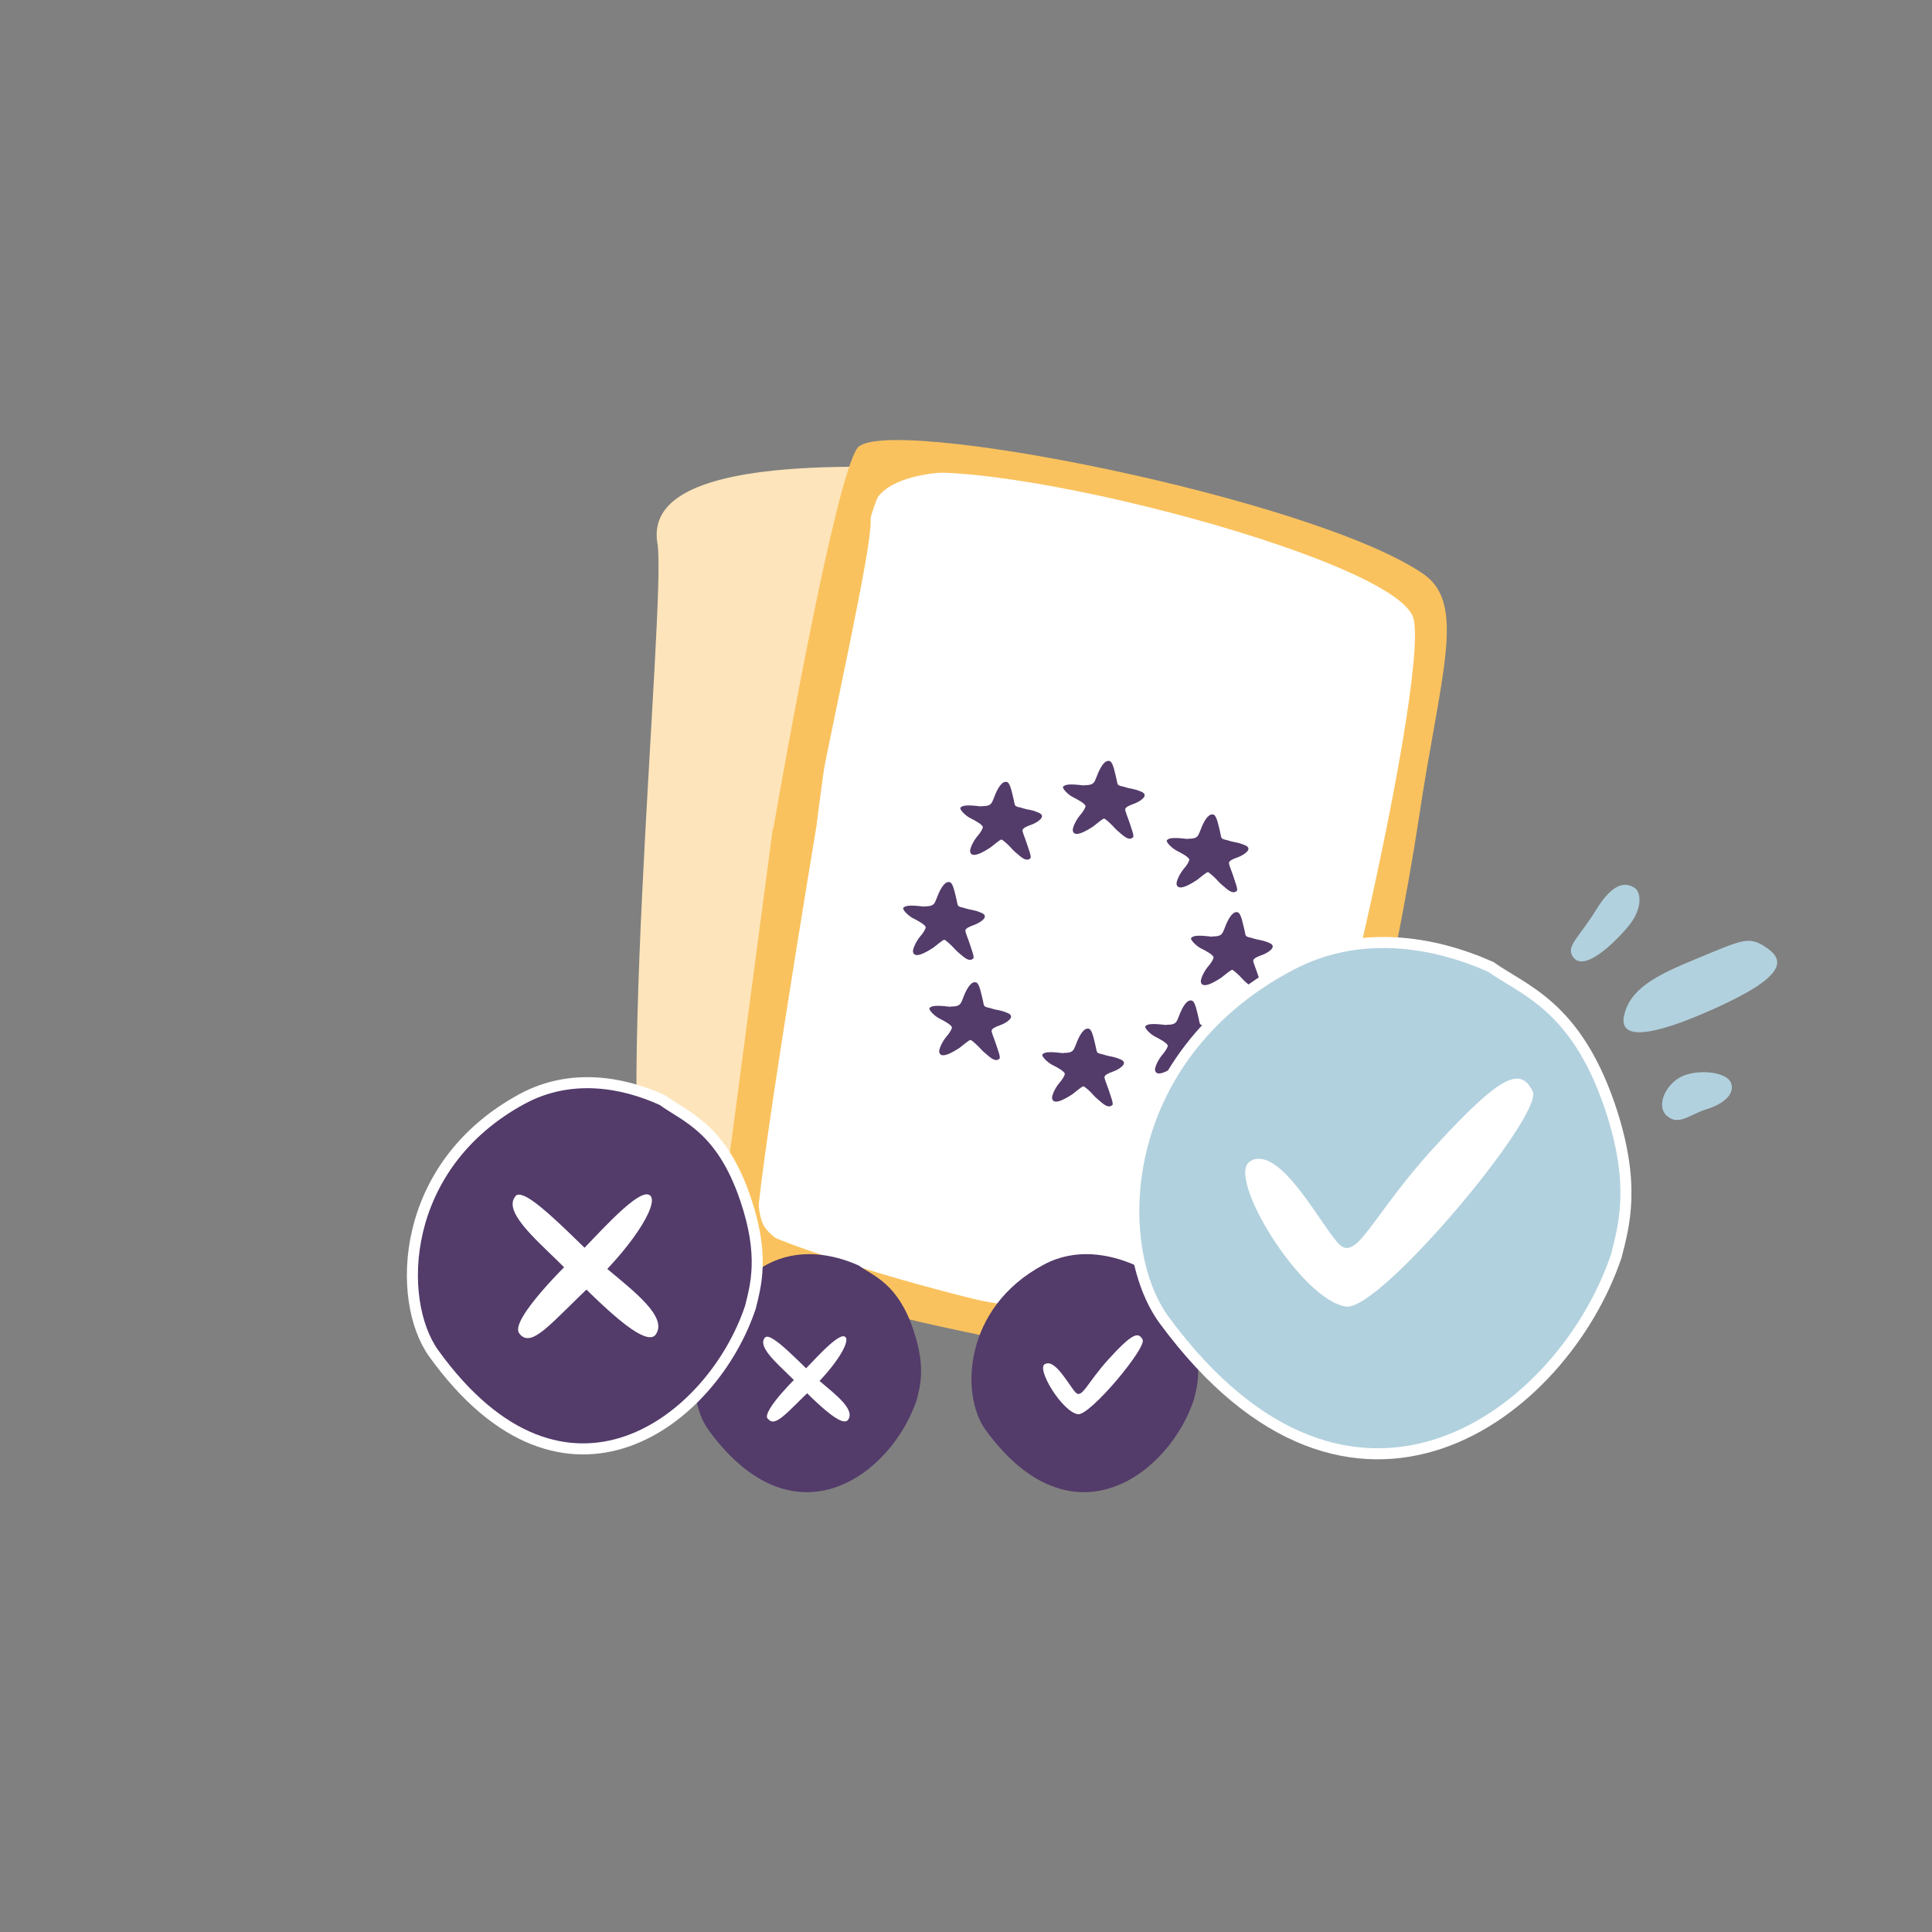 <?xml version="1.0" encoding="UTF-8"?>
<svg id="Design" xmlns="http://www.w3.org/2000/svg" version="1.1" viewBox="0 0 700 700">
    <rect x="0" y="0" width="700" height="700" fill="#808080" stroke="none"/>
    <defs>
        <style>
            .cls-1, .cls-2 {
            fill: #b2d1de;
            }

            .cls-1, .cls-3 {
            stroke: #fff;
            stroke-miterlimit: 10;
            stroke-width: 4px;
            }

            .cls-4 {
            fill: #fde4ba;
            }

            .cls-4, .cls-5, .cls-2, .cls-6, .cls-7 {
            stroke-width: 0px;
            }

            .cls-5, .cls-3 {
            fill: #533b6a;
            }

            .cls-8 {
            stroke: #fac25e;
            stroke-linecap: round;
            stroke-linejoin: round;
            stroke-width: 3.9px;
            }

            .cls-8, .cls-7 {
            fill: #fff;
            }

            .cls-6 {
            fill: #fac25e;
            }
        </style>
    </defs>
    <path class="cls-4"
        d="M448.6,346.7c-1.8,30.7-5.7,113.2-13.7,120.1-8,7-180.7,13.3-197.7-11.5-17-24.8,4.5-237.8,1-258.4-3.5-20.6,26.4-29.2,86.1-27.6,59.7,1.6,124.6,16.8,126.1,30.6s-1.8,146.8-1.8,146.8h0Z" />
    <path class="cls-8"
        d="M494,367.2c-6.3,30.1-27.8,108.6-36.7,114.4-8.9,5.7-169.4-10.2-182.6-37.2-13.2-27,39.2-234.6,38.8-255.5-.5-20.9,30.4-25,89.2-14.7,58.8,10.3,118,34.6,117.4,48.4s-26.2,144.7-26.2,144.7h0Z" />
    <path class="cls-6"
        d="M515.5,207.8c-40.5-27.5-195.9-58.1-204.9-45.4-7.9,11.3-26.2,113.5-30.4,137.8h-.2l-19,143.5s-6.4,18.2,80.1,37c93.7,20.4,105.9,15.8,122.5,3.4,16.6-12.3,42.7-135.5,50.5-187.8,7.8-52.2,17.5-77.6,1.4-88.5h0ZM451.9,475.7c-19.6,24.5-175.3-25.3-177.4-30.6s21.3-145.7,21.3-145.7c0,0,14.6-119.2,26.4-125.8,22.9-12.7,183.6,27.8,189.9,50.4,6.3,22.5-40.8,227.2-60.3,251.7h0Z" />
    <path class="cls-2"
        d="M570,346.8c4.2,5.9,16.5-6.7,20.6-12s4.4-11.4,1.5-13.2c-2.9-1.8-7.4-2.3-13.7,7.9-6.3,10.3-11.3,13.4-8.4,17.3h0Z" />
    <path class="cls-2"
        d="M588.5,367.7c2.3-9.4,10.9-14.1,26.8-20.6s18.3-8.2,24.8-3.7c6.5,4.5,7.2,10.2-18.4,21.8-25.6,11.6-35.3,11-33.2,2.5h0Z" />
    <path class="cls-2"
        d="M603.9,404.3c-4.2-4,0-12,5.9-14.5,6-2.5,15.9-1.4,17.4,2.6,1.5,4.1-3,7.7-8.9,9.5-5.9,1.8-10.2,6.2-14.3,2.4Z" />
    <g>
        <path class="cls-5"
            d="M355.5,292.1c4.1,0,3.7-1,5.2-4.5,1.1-2.5,2.6-4.9,4.3-4.2,1.1.5,1.8,4.4,2.3,6.4.5,2.2.1,2.3,2.5,2.8,3.4,1.1,3.2.5,6.4,1.8,3.5,1.4-.8,3.8-2.5,4.4-1.7.6-3,1.2-3.2,1.9-.2.6.9,2.9,1.6,5.1.5,1.7,1.8,4.8,1.2,5.2-.5.4-1.4,1.1-3.6-.7-1.7-1.4-2.4-2-3.3-3-.8-1-2.8-2.8-3.5-3.1-.4-.2-3,2.1-4.1,2.9-5.5,3.6-7,2.9-7.3,1.5-.2-.9,1-3.7,2.6-5.6,1.1-1.2,2-2.8,2-3.3,0-.9-3-2.5-4.2-3.1-1.6-.7-3.9-2.8-4-3.8.8-1.6,5.5-.8,7.8-.6h0Z" />
        <path class="cls-5"
            d="M334.8,328.4c4.1,0,3.7-1,5.2-4.5,1.1-2.5,2.6-4.9,4.3-4.2,1.1.5,1.8,4.4,2.3,6.4.5,2.2.1,2.3,2.5,2.8,3.4,1.1,3.2.5,6.4,1.8,3.5,1.4-.8,3.8-2.5,4.4-1.7.6-3,1.2-3.2,1.9-.2.6.9,2.9,1.6,5.1.5,1.7,1.8,4.8,1.2,5.2-.5.4-1.4,1.1-3.6-.7-1.7-1.4-2.4-2-3.3-3s-2.8-2.8-3.5-3.1c-.4-.2-3,2.1-4.1,2.9-5.5,3.6-7,2.9-7.3,1.5-.2-.9,1-3.7,2.6-5.6,1.1-1.2,2-2.8,2-3.3,0-.9-3-2.5-4.2-3.1-1.6-.7-3.9-2.8-4-3.8.8-1.6,5.5-.8,7.8-.6h0Z" />
        <path class="cls-5"
            d="M344.3,364.7c4.1,0,3.7-1,5.2-4.5,1.1-2.5,2.6-4.9,4.3-4.2,1.1.5,1.8,4.4,2.3,6.4.5,2.2.1,2.3,2.5,2.8,3.4,1.1,3.2.5,6.4,1.8,3.5,1.4-.8,3.8-2.5,4.4-1.7.6-3,1.2-3.2,1.9-.2.6.9,2.9,1.6,5.1.5,1.7,1.8,4.8,1.2,5.2-.5.4-1.4,1.1-3.6-.7-1.7-1.4-2.4-2-3.3-3s-2.8-2.8-3.5-3.1c-.4-.2-3,2.1-4.1,2.9-5.5,3.6-7,2.9-7.3,1.5-.2-.9,1-3.7,2.6-5.6,1.1-1.2,2-2.8,2-3.3,0-.9-3-2.5-4.2-3.1-1.6-.7-3.9-2.8-4-3.8.8-1.6,5.5-.8,7.8-.6h0Z" />
        <path class="cls-5"
            d="M385.2,381.5c4.1,0,3.7-1,5.2-4.5,1.1-2.5,2.6-4.9,4.3-4.2,1.1.5,1.8,4.4,2.3,6.4.5,2.2.1,2.3,2.5,2.8,3.4,1.1,3.2.5,6.4,1.8,3.5,1.4-.8,3.8-2.5,4.4s-3,1.2-3.2,1.9c-.2.6.9,2.9,1.6,5.1.5,1.7,1.8,4.8,1.2,5.2-.5.4-1.4,1.1-3.6-.7-1.7-1.4-2.4-2-3.3-3-.8-1-2.8-2.8-3.5-3.1-.4-.2-3,2.1-4.1,2.9-5.5,3.6-7,2.9-7.3,1.5-.2-.9,1-3.7,2.6-5.6,1.1-1.2,2-2.8,2-3.3,0-.9-3-2.5-4.2-3.1-1.6-.7-3.9-2.8-4-3.8.8-1.6,5.5-.8,7.8-.6h0Z" />
        <path class="cls-5"
            d="M392.7,284.5c4.1,0,3.7-1,5.2-4.5,1.1-2.5,2.6-4.9,4.3-4.2,1.1.5,1.8,4.4,2.3,6.4.5,2.2.1,2.3,2.5,2.8,3.4,1.1,3.2.5,6.4,1.8,3.5,1.4-.8,3.8-2.5,4.4s-3,1.2-3.2,1.9c-.2.6.9,2.9,1.6,5.1.5,1.7,1.8,4.8,1.2,5.2-.5.4-1.4,1.1-3.6-.7-1.7-1.4-2.4-2-3.3-3s-2.8-2.8-3.5-3.1c-.4-.2-3,2.1-4.1,2.9-5.5,3.6-7,2.9-7.3,1.5-.2-.9,1-3.7,2.6-5.6,1.1-1.2,2-2.8,2-3.3,0-.9-3-2.5-4.2-3.1-1.6-.7-3.9-2.8-4-3.8.8-1.6,5.5-.8,7.8-.6h0Z" />
        <path class="cls-5"
            d="M430.3,303.9c4.1,0,3.7-1,5.2-4.5,1.1-2.5,2.6-4.9,4.3-4.2,1.1.5,1.8,4.4,2.3,6.4.5,2.2.1,2.3,2.5,2.8,3.4,1.1,3.2.5,6.4,1.8,3.5,1.4-.8,3.8-2.5,4.4s-3,1.2-3.2,1.9c-.2.6.9,2.9,1.6,5.1.5,1.7,1.8,4.8,1.2,5.2-.5.4-1.4,1.1-3.6-.7-1.7-1.4-2.4-2-3.3-3s-2.8-2.8-3.5-3.1c-.4-.2-3,2.1-4.1,2.9-5.5,3.6-7,2.9-7.3,1.5-.2-.9,1-3.7,2.6-5.6,1.1-1.2,2-2.8,2-3.3,0-.9-3-2.5-4.2-3.1-1.6-.7-3.9-2.8-4-3.8.8-1.6,5.5-.8,7.8-.6h0Z" />
        <path class="cls-5"
            d="M439.1,339.3c4.1,0,3.7-1,5.2-4.5,1.1-2.5,2.6-4.9,4.3-4.2,1.1.5,1.8,4.4,2.3,6.4.5,2.2.1,2.3,2.5,2.8,3.4,1.1,3.2.5,6.4,1.8,3.5,1.4-.8,3.8-2.5,4.4-1.7.6-3,1.2-3.2,1.9-.2.6.9,2.9,1.6,5.1.5,1.7,1.8,4.8,1.2,5.2-.5.4-1.4,1.1-3.6-.7-1.7-1.4-2.4-2-3.3-3s-2.8-2.8-3.5-3.1c-.4-.2-3,2.1-4.1,2.9-5.5,3.6-7,2.9-7.3,1.5-.2-.9,1-3.7,2.6-5.6,1.1-1.2,2-2.8,2-3.3,0-.9-3-2.5-4.2-3.1-1.6-.7-3.9-2.8-4-3.8.8-1.6,5.5-.8,7.8-.6h0Z" />
        <path class="cls-5"
            d="M422.5,371.3c4.1,0,3.7-1,5.2-4.5,1.1-2.5,2.6-4.9,4.3-4.2,1.1.5,1.8,4.4,2.3,6.4.5,2.2.1,2.3,2.5,2.8,3.4,1.1,3.2.5,6.4,1.8,3.5,1.4-.8,3.8-2.5,4.4s-3,1.2-3.2,1.9c-.2.6.9,2.9,1.6,5.1.5,1.7,1.8,4.8,1.2,5.2-.5.4-1.4,1.1-3.6-.7-1.7-1.4-2.4-2-3.3-3s-2.8-2.8-3.5-3.1c-.4-.2-3,2.1-4.1,2.9-5.5,3.6-7,2.9-7.3,1.5-.2-.9,1-3.7,2.6-5.6,1.1-1.2,2-2.8,2-3.3,0-.9-3-2.5-4.2-3.1-1.6-.7-3.9-2.8-4-3.8.8-1.6,5.5-.8,7.8-.6h0Z" />
    </g>
    <path class="cls-5"
        d="M330.9,481.7c-5.7-16.7-14.3-19.3-19.8-23.2-9.6-4.3-22-6.4-33.3-.3-29.4,15.6-30.2,47.5-21.1,59.9,31.4,43.1,66.5,15.8,75.4-10.8,1.3-5,3.4-12.1-1.2-25.5h0Z" />
    <path class="cls-5"
        d="M431.3,481.7c-5.7-16.7-14.3-19.3-19.8-23.2-9.6-4.3-22-6.4-33.3-.3-29.4,15.6-30.2,47.5-21.1,59.9,31.4,43.1,66.5,15.8,75.4-10.8,1.3-5,3.4-12.1-1.2-25.5h0Z" />
    <path class="cls-7"
        d="M378.7,494.2c3.6-1.9,8.5,7.5,10.9,10.2s4.1-3.2,12.2-12.1c8.6-9.4,10.7-9.8,12.2-6.9,1.5,2.9-19,27.5-23.4,27-5.6-.7-15.3-16.5-12-18.2h0Z" />
    <g>
        <path class="cls-7"
            d="M277.2,484.6c2.3-2.4,14.2,11,19.8,15.8s12.9,10.2,10.3,14-16.2-11.1-21.2-15.9c-4.9-4.8-11.8-10.8-8.9-13.9h0Z" />
        <path class="cls-7"
            d="M278.1,514c-2.1-2.7,10.8-15.5,12.9-17.2,2-1.7,12-13.5,14.9-12.6,2.9.9-2.7,10.3-11.9,19.1-9.2,8.8-13.2,14.1-15.8,10.7Z" />
    </g>
    <path class="cls-1"
        d="M583.1,400.3c-12.4-36-31-41.5-43-50-20.9-9.3-47.7-13.7-72.4-.7-63.8,33.6-65.5,102-45.9,128.7,68.2,92.6,144.5,34,163.8-23.2,2.7-10.7,7.4-26-2.5-54.8h0Z" />
    <path class="cls-3"
        d="M270.1,434.4c-8.7-25.7-21.7-29.7-30.1-35.8-14.6-6.7-33.4-9.8-50.7-.5-44.7,24.1-45.9,73-32.2,92.2,47.7,66.3,101.2,24.3,114.8-16.7,1.9-7.8,5.2-18.6-1.8-39.2h0Z" />
    <path class="cls-7"
        d="M453.1,420.6c10.5-5.6,24.5,21.6,31.5,29.6,6.9,8,11.9-9.4,35.4-34.9,24.8-27.1,31.1-28.3,35.3-19.9,4.3,8.3-55.1,79.5-67.5,78-16.2-2-44.2-47.7-34.7-52.7h0Z" />
    <g>
        <path class="cls-7"
            d="M186.8,433.3c3.8-4,23.9,18.6,33.4,26.6s21.8,17.3,17.4,23.6c-4.4,6.3-27.4-18.8-35.7-26.8-8.3-8.1-19.9-18.2-15-23.4h0Z" />
        <path class="cls-7"
            d="M188.1,483c-3.6-4.6,18.3-26.2,21.7-29s20.2-22.7,25.1-21.2-4.5,17.4-20.1,32.2c-15.6,14.8-22.3,23.8-26.7,18.1Z" />
    </g>
</svg>